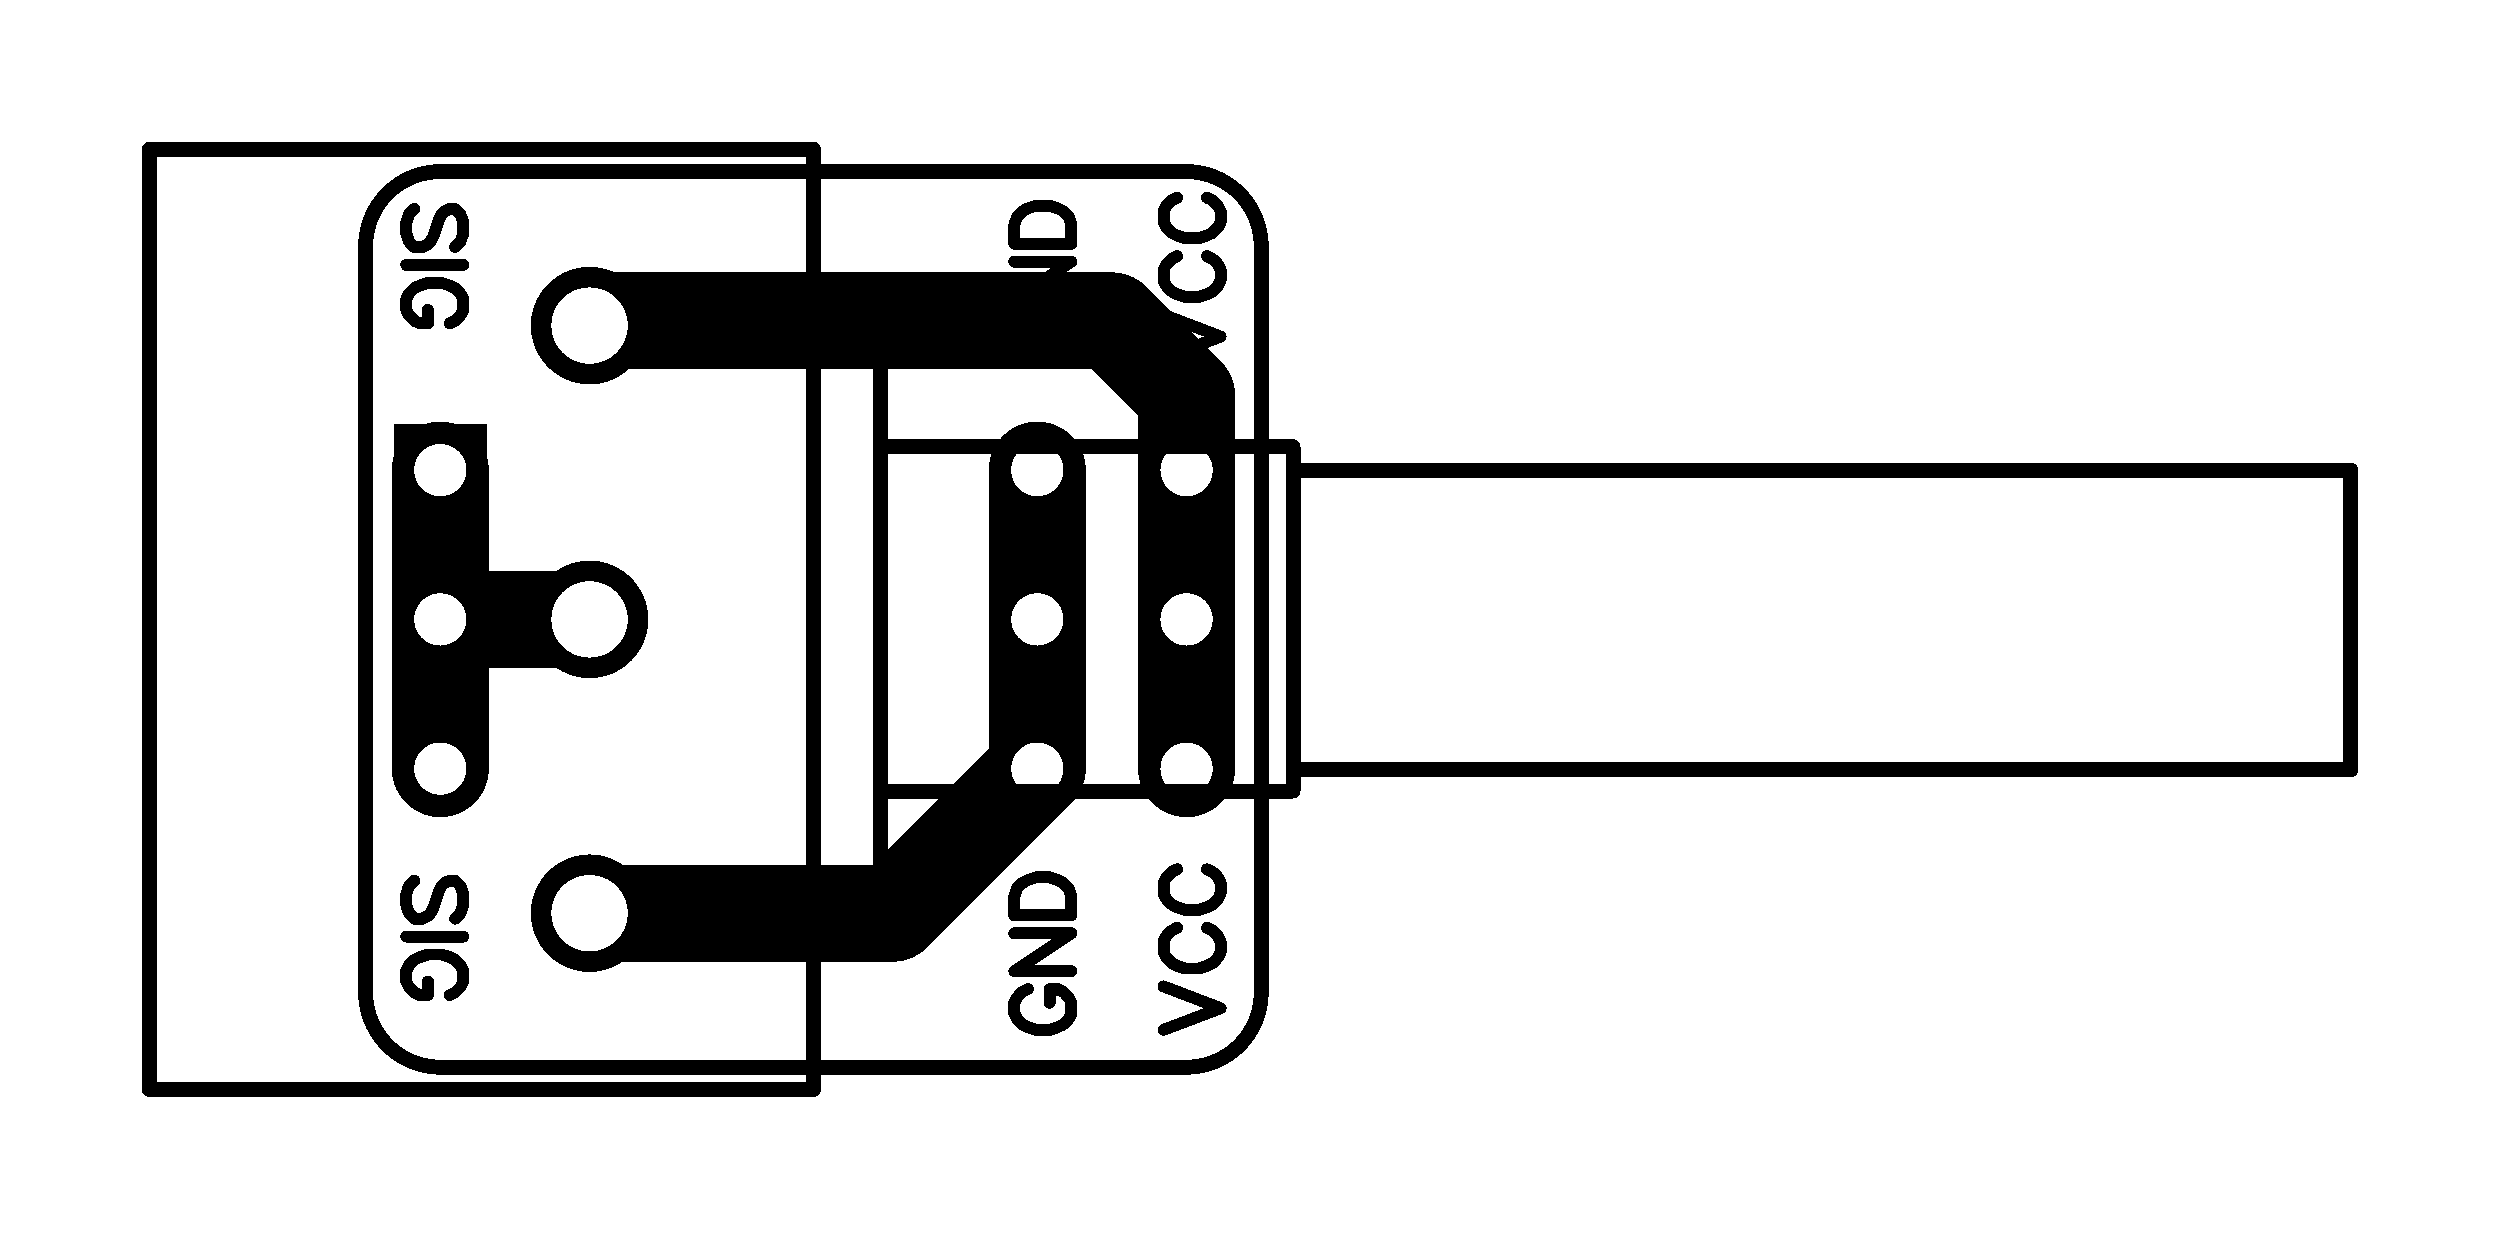 <svg xmlns="http://www.w3.org/2000/svg" xmlns:xlink="http://www.w3.org/1999/xlink" width="42.545mm" height="21.082mm" viewBox="3995.5 3361.5 167.5 83"><title></title><style type="text/css">
*[layerid="1"] {stroke:#000000;fill:#000000;}
*[layerid="2"] {stroke:#000000;fill:#000000;}
*[layerid="3"] {stroke:#000000;fill:#000000;}
*[layerid="4"] {stroke:#000000;fill:#000000;}
*[layerid="5"] {stroke:#000000;fill:#000000;}
*[layerid="6"] {stroke:#000000;fill:#000000;}
*[layerid="7"] {stroke:#000000;fill:#000000;}
*[layerid="8"] {stroke:#000000;fill:#000000;}
*[layerid="9"] {stroke:#000000;fill:#000000;}
*[layerid="10"] {stroke:#000000;fill:#000000;}
*[layerid="11"] {stroke:#000000;fill:#000000;}
*[layerid="12"] {stroke:#000000;fill:#000000;}
*[layerid="13"] {stroke:#000000;fill:#000000;}
*[layerid="14"] {stroke:#000000;fill:#000000;}
*[layerid="15"] {stroke:#000000;fill:#000000;}
*[layerid="19"] {stroke:#000000;fill:#000000;}
*[layerid="21"] {stroke:#000000;fill:#000000;}
*[layerid="22"] {stroke:#000000;fill:#000000;}
*[layerid="23"] {stroke:#000000;fill:#000000;}
*[layerid="24"] {stroke:#000000;fill:#000000;}
*[layerid="25"] {stroke:#000000;fill:#000000;}
*[layerid="26"] {stroke:#000000;fill:#000000;}
*[layerid="27"] {stroke:#000000;fill:#000000;}
*[layerid="28"] {stroke:#000000;fill:#000000;}
*[layerid="29"] {stroke:#000000;fill:#000000;}
*[layerid="30"] {stroke:#000000;fill:#000000;}
*[layerid="31"] {stroke:#000000;fill:#000000;}
*[layerid="32"] {stroke:#000000;fill:#000000;}
*[layerid="33"] {stroke:#000000;fill:#000000;}
*[layerid="34"] {stroke:#000000;fill:#000000;}
*[layerid="35"] {stroke:#000000;fill:#000000;}
*[layerid="36"] {stroke:#000000;fill:#000000;}
*[layerid="37"] {stroke:#000000;fill:#000000;}
*[layerid="38"] {stroke:#000000;fill:#000000;}
*[layerid="39"] {stroke:#000000;fill:#000000;}
*[layerid="40"] {stroke:#000000;fill:#000000;}
*[layerid="41"] {stroke:#000000;fill:#000000;}
*[layerid="42"] {stroke:#000000;fill:#000000;}
*[layerid="43"] {stroke:#000000;fill:#000000;}
*[layerid="44"] {stroke:#000000;fill:#000000;}
*[layerid="45"] {stroke:#000000;fill:#000000;}
*[layerid="46"] {stroke:#000000;fill:#000000;}
*[layerid="47"] {stroke:#000000;fill:#000000;}
*[layerid="48"] {stroke:#000000;fill:#000000;}
*[layerid="49"] {stroke:#000000;fill:#000000;}
*[layerid="50"] {stroke:#000000;fill:#000000;}
*[layerid="51"] {stroke:#000000;fill:#000000;}
*[layerid="52"] {stroke:#000000;fill:#000000;}
*[layerid="99"] {stroke:#000000;fill:#000000;}
*[layerid="100"] {stroke:#000000;fill:#000000;}
*[layerid="101"] {stroke:#000000;fill:#000000;}
*[layerid="Hole"] {stroke:#000000;fill:#000000;}
*[layerid="DRCError"] {stroke:#000000;fill:#000000;}
*[fill="none"] {fill: none;}
*[stroke="none"] {stroke: none;}
path, polyline, polygon, line {stroke-linecap:round;}
g[c_partid="part_pad"][layerid="1"] ellipse:not([c_etype="pad_outer"]) {fill:#000000;}
g[c_partid="part_pad"][layerid="1"] polygon:not([c_etype="pad_outer"]) {fill:#000000;}
g[c_partid="part_pad"][layerid="1"] polyline:not([c_etype="pad_outer"]) {stroke:#000000;}
g[c_partid="part_pad"][layerid="2"] ellipse:not([c_etype="pad_outer"]) {fill:#000000;}
g[c_partid="part_pad"][layerid="2"] polygon:not([c_etype="pad_outer"]) {fill:#000000;}
g[c_partid="part_pad"][layerid="2"] polyline:not([c_etype="pad_outer"]) {stroke:#000000;}
g[c_partid="part_pad"][layerid="11"] ellipse:not([c_etype="pad_outer"]) {fill:#000000;}
g[c_partid="part_pad"][layerid="11"] polygon:not([c_etype="pad_outer"]) {fill:#000000;}
g[c_partid="part_pad"][layerid="11"] polyline:not([c_etype="pad_outer"]) {stroke:#000000;}
g[c_partid="part_pad"][layerid="11"] circle {fill:#FFFFFF;}
g[c_partid="part_pad"][layerid="11"] > polyline:nth-of-type(2) {stroke:#FFFFFF;}
g[c_partid="part_pad"][layerid="11"][c_shape="ELLIPSE"]  polyline:nth-last-of-type(1) {stroke:#FFFFFF;}
g[c_partid="part_pad"][layerid="11"][c_shape="RECT"]  polyline:nth-last-of-type(1) {stroke:#FFFFFF;}
g[c_partid="part_pad"][layerid="11"][c_shape="POLYGON"]  polyline:nth-last-of-type(1) {stroke:#FFFFFF;}
g[c_partid="part_via"] > * + circle, #gCurParts g[c_partid="part_via"] > * + circle {fill:#FFFFFF;}
g[c_partid="part_pad"] > polygon[c_etype="pad_outer"], #gCurParts g[c_partid="part_pad"] > polygon[c_etype="pad_outer"] {stroke-linejoin: miter;stroke-miterlimit: 100;}
g[c_partid="part_hole"] > circle {fill: #FFFFFF;}path, polyline, polygon {stroke-linejoin:round;}
rect, circle, ellipse, polyline, line, polygon, path {shape-rendering:crispEdges;}
</style>
<rect x="3995.5" y="3361.5" width="167.5" height="83" fill="#FFFFFF" stroke="none"/><polyline points="4025 3413 4025 3393" stroke-width="6.5"  stroke-linecap="round" fill="none" layerid="1" net="SIGNAL" id="gge330" locked="0" /><polyline points="4075 3393 4075 3388 4070 3383 4035.315 3383 4035 3383.315" stroke-width="6.5"  stroke-linecap="round" fill="none" layerid="1" net="GND" id="gge415" locked="0" /><polyline points="4075 3413 4075 3393" stroke-width="6.5"  stroke-linecap="round" fill="none" layerid="1" net="GND" id="gge414" locked="0" /><polyline points="4065 3413 4065 3393" stroke-width="6.5"  stroke-linecap="round" fill="none" layerid="1" net="VCC" id="gge413" locked="0" /><polyline points="4035 3422.685 4055.315 3422.685 4065 3413" stroke-width="6.5"  stroke-linecap="round" fill="none" layerid="1" net="VCC" id="gge412" locked="0" /><polyline points="4025 3403 4035 3403" stroke-width="6.5"  stroke-linecap="round" fill="none" layerid="1" net="SIGNAL" id="gge331" locked="0" /><g c_partid="part_pad" c_etype="pinpart" c_origin="4065,3413" layerid="11" number="6" net="VCC" plated ="Y"  id="gge263" locked="0" c_rotation="90" c_width="6.2" c_height="6.2" title="VCC" c_shape="ELLIPSE" pasteexpansion="0" solderexpansion="0.2"><ellipse c_etype="pad_shell" cx="4065" cy="3413" rx="3.1" ry="3.1" layerid="11" stroke-width="0"/><circle c_etype="pad_hole" cx="4065" cy="3413" r="1.75" layerid="11" stroke-width="0"/></g><g c_partid="part_pad" c_etype="pinpart" c_origin="4075,3413" layerid="11" number="5" net="GND" plated ="Y"  id="gge268" locked="0" c_rotation="90" c_width="6.2" c_height="6.2" title="GND" c_shape="ELLIPSE" pasteexpansion="0" solderexpansion="0.2"><ellipse c_etype="pad_shell" cx="4075" cy="3413" rx="3.1" ry="3.1" layerid="11" stroke-width="0"/><circle c_etype="pad_hole" cx="4075" cy="3413" r="1.75" layerid="11" stroke-width="0"/></g><g c_partid="part_pad" c_etype="pinpart" c_origin="4065,3403" layerid="11" number="4" net="VCC" plated ="Y"  id="gge273" locked="0" c_rotation="90" c_width="6.2" c_height="6.2" title="VCC" c_shape="ELLIPSE" pasteexpansion="0" solderexpansion="0.2"><ellipse c_etype="pad_shell" cx="4065" cy="3403" rx="3.1" ry="3.1" layerid="11" stroke-width="0"/><circle c_etype="pad_hole" cx="4065" cy="3403" r="1.75" layerid="11" stroke-width="0"/></g><g c_partid="part_pad" c_etype="pinpart" c_origin="4075,3403" layerid="11" number="3" net="GND" plated ="Y"  id="gge278" locked="0" c_rotation="90" c_width="6.2" c_height="6.2" title="GND" c_shape="ELLIPSE" pasteexpansion="0" solderexpansion="0.2"><ellipse c_etype="pad_shell" cx="4075" cy="3403" rx="3.1" ry="3.1" layerid="11" stroke-width="0"/><circle c_etype="pad_hole" cx="4075" cy="3403" r="1.75" layerid="11" stroke-width="0"/></g><g c_partid="part_pad" c_etype="pinpart" c_origin="4065,3393" layerid="11" number="2" net="VCC" plated ="Y"  id="gge283" locked="0" c_rotation="90" c_width="6.2" c_height="6.2" title="VCC" c_shape="ELLIPSE" pasteexpansion="0" solderexpansion="0.2"><ellipse c_etype="pad_shell" cx="4065" cy="3393" rx="3.1" ry="3.1" layerid="11" stroke-width="0"/><circle c_etype="pad_hole" cx="4065" cy="3393" r="1.75" layerid="11" stroke-width="0"/></g><g c_partid="part_pad" c_etype="pinpart" c_origin="4075,3393" layerid="11" number="1" net="GND" plated ="Y"  id="gge288" locked="0" c_rotation="90" c_width="6.2" c_height="6.2" title="GND" c_shape="RECT" pasteexpansion="0" solderexpansion="0.2"><polygon  c_etype="pad_shell" points="4071.9 3389.9 4071.9 3396.1 4078.1 3396.1 4078.1 3389.9" layerid="11" stroke-width="0" /><circle c_etype="pad_hole" cx="4075" cy="3393" r="1.75" layerid="11" stroke-width="0"/></g><g c_partid="part_pad" c_etype="pinpart" c_origin="4035,3383.315" layerid="11" number="3" net="GND" plated ="Y"  id="gge55" locked="0" c_rotation="0" c_width="7.874" c_height="7.874" title="GND" c_shape="ELLIPSE" pasteexpansion="0" solderexpansion="0.2"><ellipse c_etype="pad_shell" cx="4035" cy="3383.315" rx="3.937" ry="3.937" layerid="11" stroke-width="0"/><circle c_etype="pad_hole" cx="4035" cy="3383.315" r="2.559" layerid="11" stroke-width="0"/></g><g c_partid="part_pad" c_etype="pinpart" c_origin="4035,3403" layerid="11" number="2" net="SIGNAL" plated ="Y"  id="gge60" locked="0" c_rotation="0" c_width="7.874" c_height="7.874" title="SIGNAL" c_shape="ELLIPSE" pasteexpansion="0" solderexpansion="0.2"><ellipse c_etype="pad_shell" cx="4035" cy="3403" rx="3.937" ry="3.937" layerid="11" stroke-width="0"/><circle c_etype="pad_hole" cx="4035" cy="3403" r="2.559" layerid="11" stroke-width="0"/></g><g c_partid="part_pad" c_etype="pinpart" c_origin="4035,3422.685" layerid="11" number="1" net="VCC" plated ="Y"  id="gge65" locked="0" c_rotation="0" c_width="7.874" c_height="7.874" title="VCC" c_shape="ELLIPSE" pasteexpansion="0" solderexpansion="0.2"><ellipse c_etype="pad_shell" cx="4035" cy="3422.685" rx="3.937" ry="3.937" layerid="11" stroke-width="0"/><circle c_etype="pad_hole" cx="4035" cy="3422.685" r="2.559" layerid="11" stroke-width="0"/></g><g c_partid="part_pad" c_etype="pinpart" c_origin="4025,3413" layerid="11" number="3" net="SIGNAL" plated ="Y"  id="gge141" locked="0" c_rotation="90" c_width="6.2" c_height="6.2" title="SIGNAL" c_shape="ELLIPSE" pasteexpansion="0" solderexpansion="0.2"><ellipse c_etype="pad_shell" cx="4025" cy="3413" rx="3.1" ry="3.1" layerid="11" stroke-width="0"/><circle c_etype="pad_hole" cx="4025" cy="3413" r="1.75" layerid="11" stroke-width="0"/></g><g c_partid="part_pad" c_etype="pinpart" c_origin="4025,3403" layerid="11" number="2" net="SIGNAL" plated ="Y"  id="gge146" locked="0" c_rotation="90" c_width="6.2" c_height="6.2" title="SIGNAL" c_shape="ELLIPSE" pasteexpansion="0" solderexpansion="0.2"><ellipse c_etype="pad_shell" cx="4025" cy="3403" rx="3.1" ry="3.1" layerid="11" stroke-width="0"/><circle c_etype="pad_hole" cx="4025" cy="3403" r="1.75" layerid="11" stroke-width="0"/></g><g c_partid="part_pad" c_etype="pinpart" c_origin="4025,3393" layerid="11" number="1" net="SIGNAL" plated ="Y"  id="gge151" locked="0" c_rotation="90" c_width="6.2" c_height="6.2" title="SIGNAL" c_shape="RECT" pasteexpansion="0" solderexpansion="0.2"><polygon  c_etype="pad_shell" points="4021.9 3389.9 4021.9 3396.1 4028.1 3396.1 4028.1 3389.9" layerid="11" stroke-width="0" /><circle c_etype="pad_hole" cx="4025" cy="3393" r="1.75" layerid="11" stroke-width="0"/></g><polyline points="4054.575 3391.435 4082.134 3391.435" stroke-width="1"  stroke-linecap="round" fill="none" layerid="3" net="" id="gge36" locked="0" /><polyline points="4082.134 3391.435 4082.134 3414.5 4054.575 3414.5" stroke-width="1"  stroke-linecap="round" fill="none" layerid="3" net="" id="gge37" locked="0" /><polyline points="4082.134 3393 4153 3393" stroke-width="1"  stroke-linecap="round" fill="none" layerid="3" net="" id="gge38" locked="0" /><polyline points="4082.134 3413.078 4153 3413.078" stroke-width="1"  stroke-linecap="round" fill="none" layerid="3" net="" id="gge39" locked="0" /><polyline points="4050 3383 4054.5 3383" stroke-width="1"  stroke-linecap="round" fill="none" layerid="3" net="" id="gge40" locked="0" /><polyline points="4153 3393 4153 3413.078" stroke-width="1"  stroke-linecap="round" fill="none" layerid="3" net="" id="gge41" locked="0" /><polyline points="4054.5 3383 4054.5 3422.865" stroke-width="1"  stroke-linecap="round" fill="none" layerid="3" net="" id="gge42" locked="0" /><polyline points="4054.5 3423 4050 3423" stroke-width="1"  stroke-linecap="round" fill="none" layerid="3" net="" id="gge43" locked="0" /><polyline points="4005.5 3434.5 4050 3434.5" stroke-width="1"  stroke-linecap="round" fill="none" layerid="3" net="" id="gge44" locked="0" /><polyline points="4005.5 3371.5 4005.5 3434.496" stroke-width="1"  stroke-linecap="round" fill="none" layerid="3" net="" id="gge45" locked="0" /><polyline points="4050 3371.5 4050 3434.492" stroke-width="1"  stroke-linecap="round" fill="none" layerid="3" net="" id="gge46" locked="0" /><polyline points="4050 3371.5 4005.5 3371.5" stroke-width="1"  stroke-linecap="round" fill="none" layerid="3" net="" id="gge47" locked="0" /><g c_partid="part_pcbtext" c_etype="pinpart" c_origin="4077.5,3430.5" c_rotation="90" c_mirror="0" id="gge337" locked="0" layerid="3" c_shapetype="group" ><path c_fontsize="4" c_fontfamily="" c_text="VCC" d="M 4073.46 3430.5 L 4077.28 3429.05 M 4073.46 3427.59 L 4077.28 3429.05 M 4074.37 3423.66 L 4074.01 3423.85 L 4073.65 3424.21 L 4073.46 3424.57 L 4073.46 3425.3 L 4073.65 3425.66 L 4074.01 3426.03 L 4074.37 3426.21 L 4074.92 3426.39 L 4075.83 3426.39 L 4076.37 3426.21 L 4076.74 3426.03 L 4077.1 3425.66 L 4077.28 3425.3 L 4077.28 3424.57 L 4077.1 3424.21 L 4076.74 3423.85 L 4076.37 3423.66 M 4074.37 3419.74 L 4074.01 3419.92 L 4073.65 3420.28 L 4073.46 3420.65 L 4073.46 3421.37 L 4073.65 3421.74 L 4074.01 3422.1 L 4074.37 3422.28 L 4074.92 3422.46 L 4075.83 3422.46 L 4076.37 3422.28 L 4076.74 3422.1 L 4077.1 3421.74 L 4077.28 3421.37 L 4077.28 3420.65 L 4077.1 3420.28 L 4076.74 3419.92 L 4076.37 3419.74" fill="none"  stroke-width="0.8"  /></g><g c_partid="part_pcbtext" c_etype="pinpart" c_origin="4067.5,3430.5" c_rotation="90" c_mirror="0" id="gge344" locked="0" layerid="3" c_shapetype="group" ><path c_fontsize="4" c_fontfamily="" c_text="GND" d="M 4064.37 3427.77L4064.01 3427.95 L4063.65 3428.32 L4063.46 3428.68 L4063.46 3429.41 L4063.65 3429.77 L4064.01 3430.14 L4064.37 3430.32 L4064.92 3430.5 L4065.83 3430.5 L4066.37 3430.32 L4066.74 3430.14 L4067.1 3429.77 L4067.28 3429.41 L4067.28 3428.68 L4067.1 3428.32 L4066.74 3427.95 L4066.37 3427.77 L4065.83 3427.77 M 4065.83 3428.68L4065.83 3427.77 M 4063.46 3426.57L4067.28 3426.57 M 4063.46 3426.57L4067.28 3424.03 M 4063.46 3424.03L4067.28 3424.03 M 4063.46 3422.83L4067.28 3422.83 M 4063.46 3422.83L4063.46 3421.55 L4063.65 3421.01 L4064.01 3420.65 L4064.37 3420.46 L4064.92 3420.28 L4065.83 3420.28 L4066.37 3420.46 L4066.74 3420.65 L4067.1 3421.01 L4067.28 3421.55 L4067.28 3422.83 " fill="none"  stroke-width="0.8"  /></g><g c_partid="part_pcbtext" c_etype="pinpart" c_origin="4077.5,3385.5" c_rotation="90" c_mirror="0" id="gge351" locked="0" layerid="3" c_shapetype="group" ><path c_fontsize="4" c_fontfamily="" c_text="VCC" d="M 4073.46 3385.5 L 4077.28 3384.05 M 4073.46 3382.59 L 4077.28 3384.05 M 4074.37 3378.66 L 4074.01 3378.85 L 4073.65 3379.21 L 4073.46 3379.57 L 4073.46 3380.3 L 4073.65 3380.66 L 4074.01 3381.03 L 4074.37 3381.21 L 4074.92 3381.39 L 4075.83 3381.39 L 4076.37 3381.21 L 4076.74 3381.03 L 4077.1 3380.66 L 4077.28 3380.3 L 4077.28 3379.57 L 4077.1 3379.21 L 4076.74 3378.85 L 4076.37 3378.66 M 4074.37 3374.74 L 4074.01 3374.92 L 4073.65 3375.28 L 4073.46 3375.65 L 4073.46 3376.37 L 4073.65 3376.74 L 4074.01 3377.1 L 4074.37 3377.28 L 4074.92 3377.46 L 4075.83 3377.46 L 4076.37 3377.28 L 4076.74 3377.1 L 4077.1 3376.74 L 4077.28 3376.37 L 4077.28 3375.65 L 4077.1 3375.28 L 4076.74 3374.92 L 4076.37 3374.74" fill="none"  stroke-width="0.8"  /></g><g c_partid="part_pcbtext" c_etype="pinpart" c_origin="4067.5,3385.5" c_rotation="90" c_mirror="0" id="gge352" locked="0" layerid="3" c_shapetype="group" ><path c_fontsize="4" c_fontfamily="" c_text="GND" d="M 4064.37 3382.77 L 4064.01 3382.95 L 4063.65 3383.32 L 4063.46 3383.68 L 4063.46 3384.41 L 4063.65 3384.77 L 4064.01 3385.14 L 4064.37 3385.32 L 4064.92 3385.5 L 4065.83 3385.5 L 4066.37 3385.32 L 4066.74 3385.14 L 4067.1 3384.77 L 4067.28 3384.41 L 4067.28 3383.68 L 4067.1 3383.32 L 4066.74 3382.95 L 4066.37 3382.77 L 4065.83 3382.77 M 4065.83 3383.68 L 4065.83 3382.77 M 4063.46 3381.57 L 4067.28 3381.57 M 4063.46 3381.57 L 4067.28 3379.03 M 4063.46 3379.03 L 4067.28 3379.03 M 4063.46 3377.83 L 4067.28 3377.83 M 4063.46 3377.83 L 4063.46 3376.55 L 4063.65 3376.01 L 4064.01 3375.65 L 4064.37 3375.46 L 4064.92 3375.28 L 4065.83 3375.28 L 4066.37 3375.46 L 4066.74 3375.65 L 4067.1 3376.01 L 4067.28 3376.55 L 4067.28 3377.83" fill="none"  stroke-width="0.8"  /></g><g c_partid="part_pcbtext" c_etype="pinpart" c_origin="4022.5,3375.5" c_rotation="270" c_mirror="0" id="gge359" locked="0" layerid="3" c_shapetype="group" ><path c_fontsize="4" c_fontfamily="" c_text="SIG" d="M 4025.99 3378.05L4026.35 3377.68 L4026.54 3377.14 L4026.54 3376.41 L4026.35 3375.86 L4025.99 3375.5 L4025.63 3375.5 L4025.26 3375.68 L4025.08 3375.86 L4024.9 3376.23 L4024.54 3377.32 L4024.35 3377.68 L4024.17 3377.86 L4023.81 3378.05 L4023.26 3378.05 L4022.9 3377.68 L4022.72 3377.14 L4022.72 3376.41 L4022.9 3375.86 L4023.26 3375.5 M 4026.54 3379.25L4022.72 3379.25 M 4025.63 3383.17L4025.99 3382.99 L4026.35 3382.63 L4026.54 3382.26 L4026.54 3381.54 L4026.35 3381.17 L4025.99 3380.81 L4025.63 3380.63 L4025.08 3380.45 L4024.17 3380.45 L4023.63 3380.63 L4023.26 3380.81 L4022.9 3381.17 L4022.72 3381.54 L4022.72 3382.26 L4022.9 3382.63 L4023.26 3382.99 L4023.63 3383.17 L4024.17 3383.17 M 4024.17 3382.26L4024.17 3383.17 " fill="none"  stroke-width="0.8"  /></g><g c_partid="part_pcbtext" c_etype="pinpart" c_origin="4022.5,3420.5" c_rotation="270" c_mirror="0" id="gge360" locked="0" layerid="3" c_shapetype="group" ><path c_fontsize="4" c_fontfamily="" c_text="SIG" d="M 4025.99 3423.05L4026.35 3422.68 L4026.54 3422.14 L4026.54 3421.41 L4026.35 3420.86 L4025.99 3420.5 L4025.63 3420.5 L4025.26 3420.68 L4025.08 3420.86 L4024.9 3421.23 L4024.54 3422.32 L4024.35 3422.68 L4024.17 3422.86 L4023.81 3423.05 L4023.26 3423.05 L4022.9 3422.68 L4022.72 3422.14 L4022.72 3421.41 L4022.9 3420.86 L4023.26 3420.5 M 4026.54 3424.25L4022.72 3424.25 M 4025.63 3428.17L4025.99 3427.99 L4026.35 3427.63 L4026.54 3427.26 L4026.54 3426.54 L4026.35 3426.17 L4025.99 3425.81 L4025.63 3425.63 L4025.08 3425.45 L4024.17 3425.45 L4023.63 3425.63 L4023.26 3425.81 L4022.9 3426.17 L4022.72 3426.54 L4022.72 3427.26 L4022.9 3427.63 L4023.26 3427.99 L4023.63 3428.17 L4024.17 3428.17 M 4024.17 3427.26L4024.17 3428.17 " fill="none"  stroke-width="0.8"  /></g><g c_partid="part_pcbtext" c_etype="" c_origin="4079,3362.815" c_rotation="0" c_mirror="0" id="gge32" locked="0" layerid="3" c_shapetype="group" display="none"><path c_fontsize="4.5" c_fontfamily="" c_text="ALPS" d="M 4080.64 3358.275 L 4079 3362.565 M 4080.64 3358.275 L 4082.27 3362.565 M 4079.61 3361.135 L 4081.66 3361.135 M 4083.62 3358.275 L 4083.62 3362.565 M 4083.62 3362.565 L 4086.08 3362.565 M 4087.43 3358.275 L 4087.43 3362.565 M 4087.43 3358.275 L 4089.27 3358.275 L 4089.88 3358.475 L 4090.09 3358.685 L 4090.29 3359.095 L 4090.29 3359.705 L 4090.09 3360.115 L 4089.88 3360.315 L 4089.27 3360.525 L 4087.43 3360.525 M 4094.5 3358.885 L 4094.1 3358.475 L 4093.48 3358.275 L 4092.66 3358.275 L 4092.05 3358.475 L 4091.64 3358.885 L 4091.64 3359.295 L 4091.85 3359.705 L 4092.05 3359.915 L 4092.46 3360.115 L 4093.69 3360.525 L 4094.1 3360.725 L 4094.3 3360.935 L 4094.5 3361.345 L 4094.5 3361.955 L 4094.1 3362.365 L 4093.48 3362.565 L 4092.66 3362.565 L 4092.05 3362.365 L 4091.64 3361.955" fill="none"  stroke-width="0.6" c_note="note_name" /></g><g c_partid="part_pcbtext" c_etype="" c_origin="4079,3369.815" c_rotation="0" c_mirror="0" id="gge34" locked="0" layerid="3" c_shapetype="group" display="none"><path c_fontsize="4.5" c_fontfamily="" c_text="R1" d="M 4079 3365.275 L 4079 3369.565 M 4079 3365.275 L 4080.84 3365.275 L 4081.45 3365.475 L 4081.66 3365.685 L 4081.86 3366.095 L 4081.86 3366.505 L 4081.66 3366.915 L 4081.45 3367.115 L 4080.84 3367.315 L 4079 3367.315 M 4080.43 3367.315 L 4081.86 3369.565 M 4083.21 3366.095 L 4083.62 3365.885 L 4084.24 3365.275 L 4084.24 3369.565" fill="none"  stroke-width="0.6" c_note="note_pre" /></g><polyline points="4020 3428 4020 3378" stroke-width="1"  stroke-linecap="round" fill="none" layerid="10" net="" id="gge321" locked="0" /><polyline points="4075 3433 4025 3433" stroke-width="1"  stroke-linecap="round" fill="none" layerid="10" net="" id="gge319" locked="0" /><polyline points="4080 3378 4080 3428" stroke-width="1"  stroke-linecap="round" fill="none" layerid="10" net="" id="gge317" locked="0" /><polyline points="4025 3373 4075 3373" stroke-width="1"  stroke-linecap="round" fill="none" layerid="10" net="" id="gge315" locked="0" /><path d="M4075 3373A5 5 0 0 1 4080 3378" locked="0"  fill="none" stroke-width="1" c_helper_type="arc2" net="" layerid="10" id="gge316" /><path d="M4080 3428A5 5 0 0 1 4075 3433" locked="0"  fill="none" stroke-width="1" c_helper_type="arc2" net="" layerid="10" id="gge318" /><path d="M4025 3433A5 5 0 0 1 4020 3428" locked="0"  fill="none" stroke-width="1" c_helper_type="arc2" net="" layerid="10" id="gge320" /><path d="M4020 3378A5 5 0 0 1 4025 3373" locked="0"  fill="none" stroke-width="1" c_helper_type="arc2" net="" layerid="10" id="gge322" /></svg>